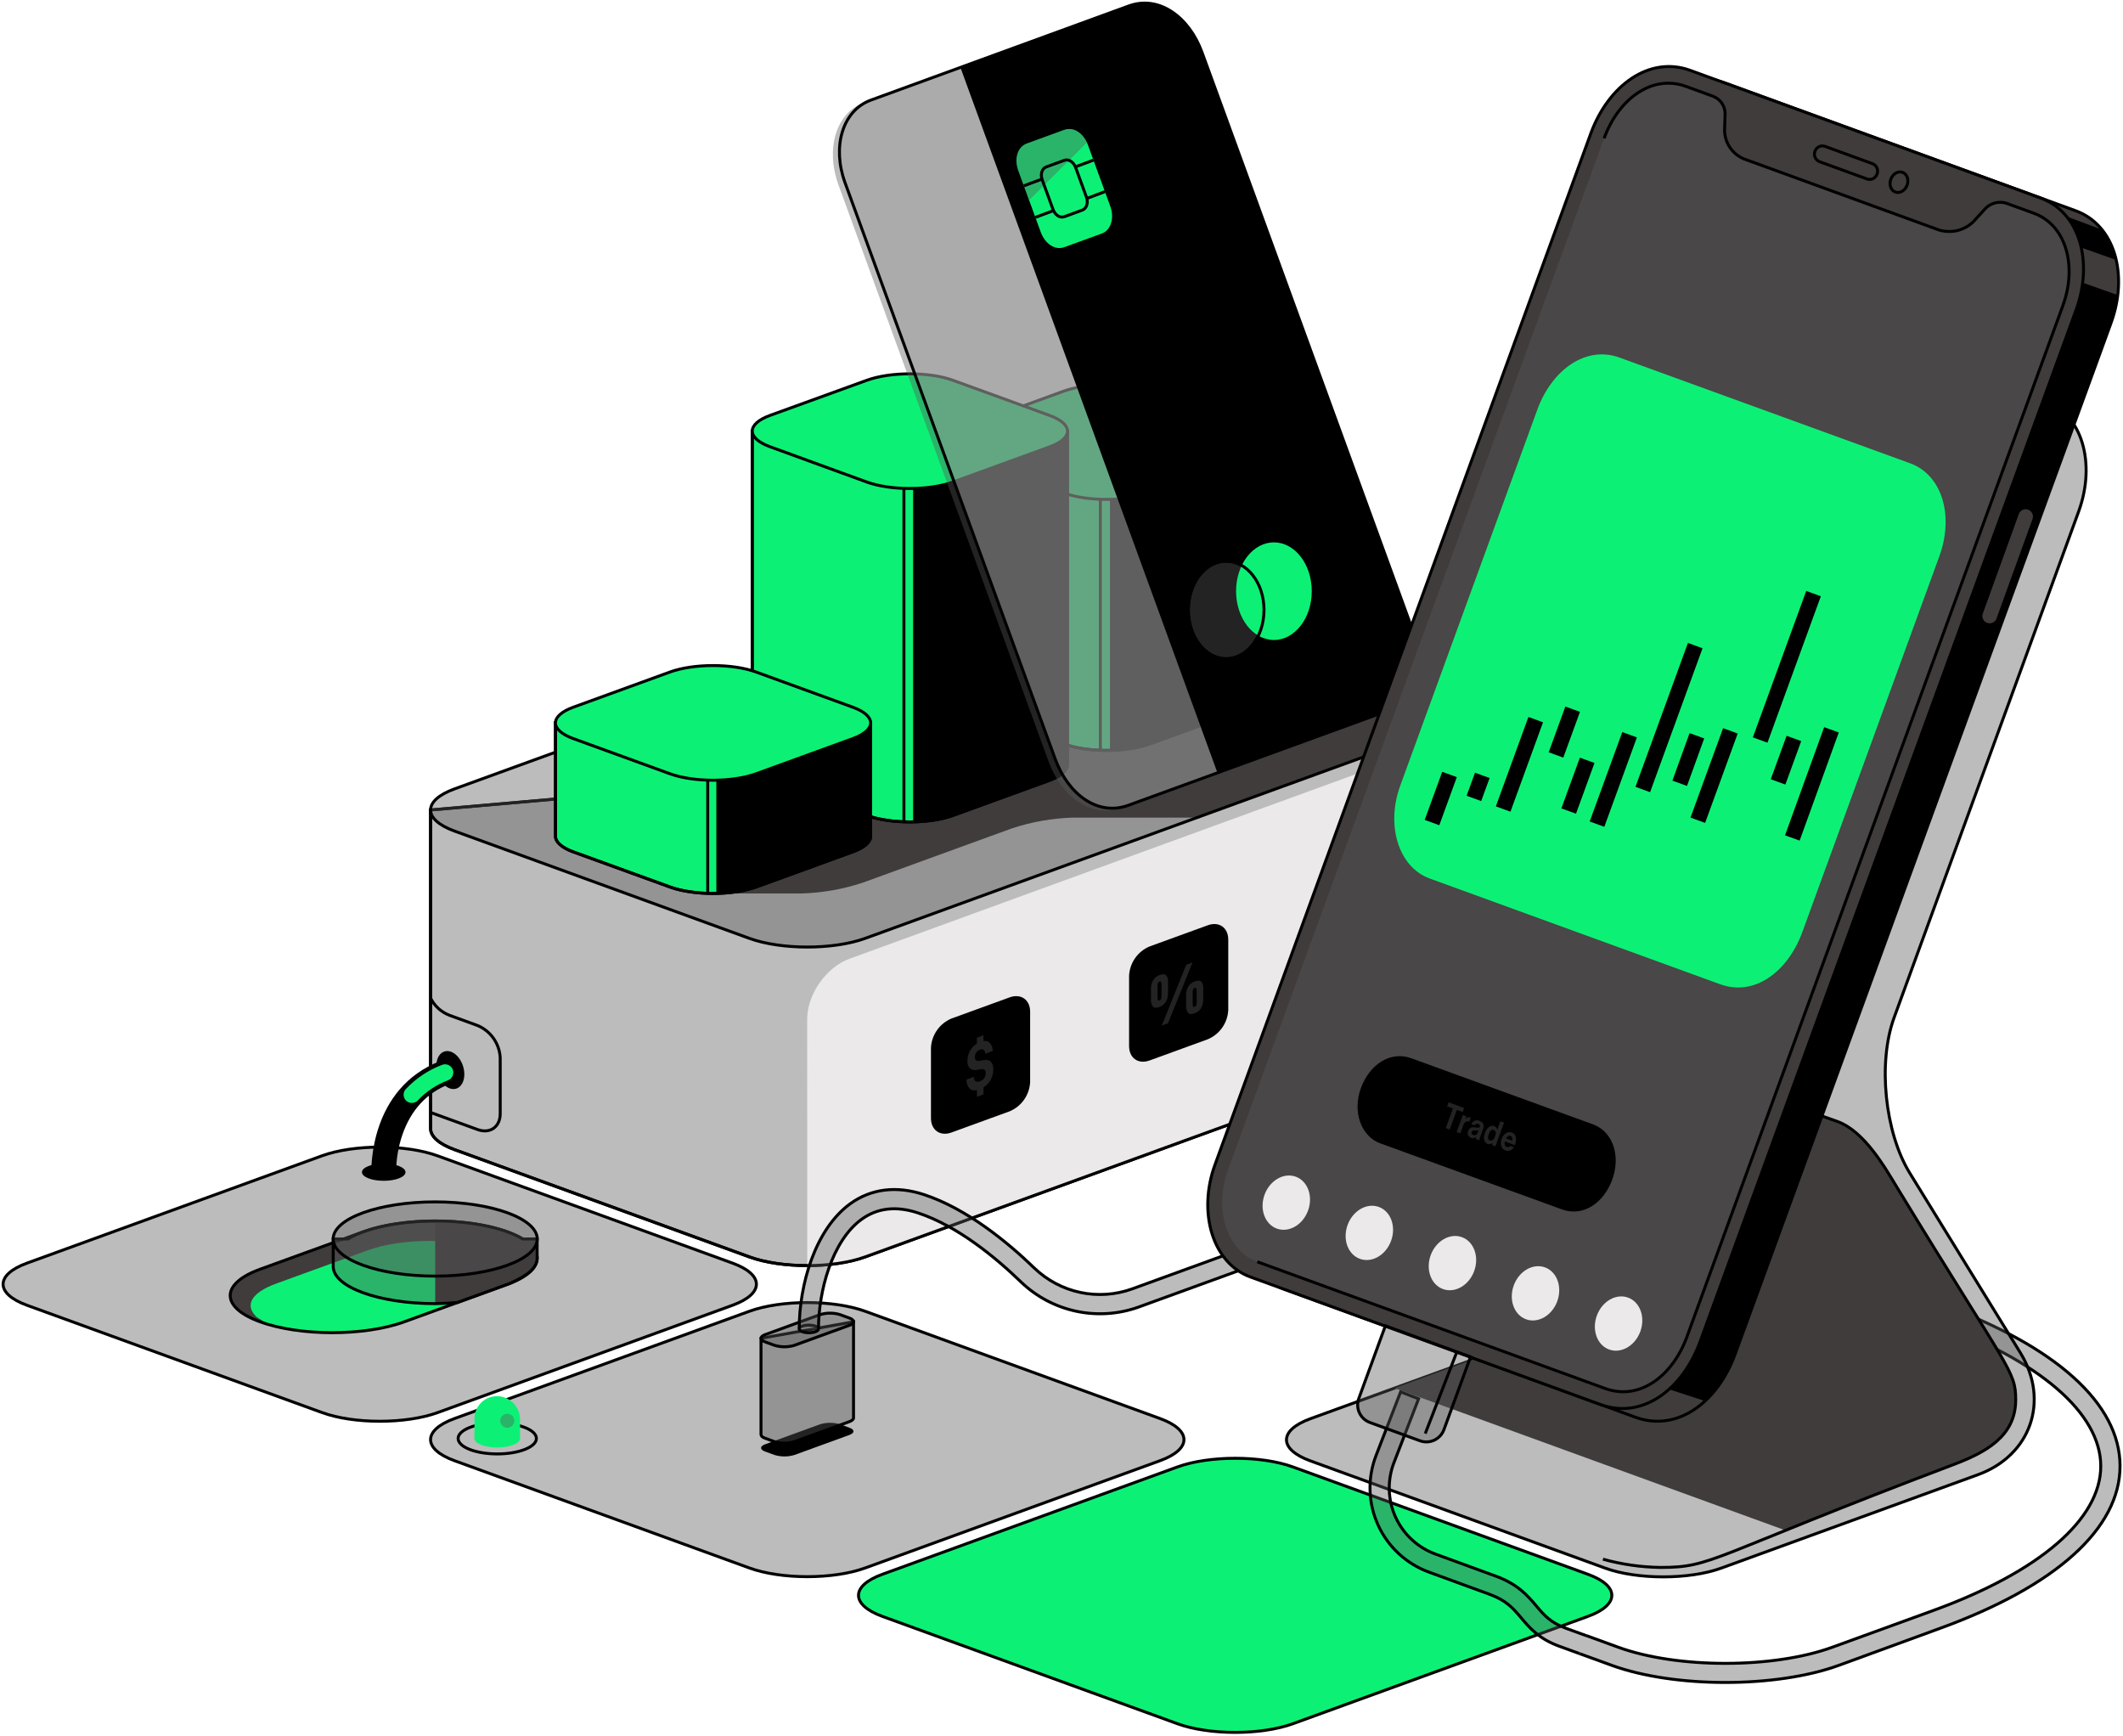 <svg width="686" height="561" viewBox="0 0 686 561" fill="none" xmlns="http://www.w3.org/2000/svg">
<path d="M8.711 421.708C-1.57 417.965 -1.57 411.84 8.711 408.097L104.031 373.425C114.313 369.682 131.141 369.682 141.387 373.425L236.698 408.097C246.989 411.84 246.989 417.965 236.698 421.708L141.423 456.379C131.141 460.122 114.313 460.122 104.067 456.379L8.711 421.708Z" fill="#585858" fill-opacity="0.4" stroke="black" stroke-width="0.953" stroke-miterlimit="10"/>
<path d="M146.839 471.919C136.557 468.176 136.557 462.06 146.839 458.317L242.15 423.646C252.432 419.912 269.26 419.912 279.551 423.646L374.862 458.317C385.143 462.06 385.143 468.176 374.862 471.919L279.551 506.591C269.26 510.333 252.432 510.333 242.15 506.591L146.839 471.919Z" fill="#585858" fill-opacity="0.4" stroke="black" stroke-width="0.953" stroke-miterlimit="10"/>
<path d="M285.12 522.228C274.838 518.486 274.838 512.36 285.12 508.627L380.439 473.955C390.721 470.212 407.549 470.212 417.795 473.955L513.106 508.627C523.397 512.36 523.397 518.486 513.106 522.228L417.795 556.9C407.514 560.643 390.686 560.643 380.439 556.9L285.12 522.228Z" fill="#0CF175" stroke="black" stroke-width="0.953" stroke-miterlimit="10"/>
<path d="M139.128 261.685V364.615C139.128 367.087 141.698 369.549 146.839 371.416L242.15 406.088C252.432 409.831 269.26 409.831 279.551 406.088L452.144 343.297C457.285 341.43 459.855 338.958 459.855 336.496V233.583L139.128 261.685Z" fill="#585858" fill-opacity="0.4" stroke="black" stroke-width="0.953" stroke-miterlimit="10"/>
<path d="M139.128 359.414L154.319 364.935C158.34 366.402 161.63 364.099 161.63 359.823V341.767C161.521 339.515 160.777 337.34 159.483 335.494C158.189 333.647 156.399 332.203 154.319 331.33L145.238 328.023C142.574 327.002 140.392 325.015 139.128 322.458" stroke="black" stroke-width="0.953" stroke-miterlimit="10"/>
<path d="M260.846 408.897C267.632 408.897 274.41 408.008 279.524 406.097L452.117 343.306C457.258 341.439 459.829 338.967 459.829 336.505V242.198L274.472 309.763C266.965 312.501 260.819 321.276 260.819 329.259L260.846 408.897Z" fill="#EBE9E9"/>
<path d="M139.128 261.685V364.615C139.128 367.087 141.698 369.549 146.839 371.416L242.15 406.088C252.432 409.831 269.26 409.831 279.551 406.088L452.144 343.297C457.285 341.43 459.855 338.958 459.855 336.496V233.583L139.128 261.685Z" stroke="black" stroke-width="0.953" stroke-miterlimit="10"/>
<path d="M146.839 268.495C136.557 264.752 136.557 258.636 146.839 254.893L319.433 192.102C329.714 188.359 346.542 188.359 356.788 192.102L452.108 226.774C462.39 230.507 462.39 236.633 452.108 240.375L279.551 303.175C269.26 306.909 252.432 306.909 242.15 303.175L146.839 268.495Z" fill="#585858" fill-opacity="0.4"/>
<path d="M452.144 240.348C462.425 236.606 462.425 230.48 452.144 226.747L389.973 204.121L257.297 247.638L231.503 288.666H258.978C265.699 288.47 272.356 287.299 278.741 285.19L326.957 267.641C333.341 265.53 339.998 264.356 346.72 264.156H386.824L452.144 240.348Z" fill="#403C3C"/>
<path d="M146.839 268.495C136.557 264.752 136.557 258.636 146.839 254.893L319.433 192.102C329.714 188.359 346.542 188.359 356.788 192.102L452.108 226.774C462.39 230.507 462.39 236.633 452.108 240.375L279.551 303.175C269.26 306.909 252.432 306.909 242.15 303.175L146.839 268.495Z" stroke="black" stroke-width="0.953" stroke-miterlimit="10"/>
<path d="M408.518 223.892V142.832H306.679V223.892C306.679 225.724 308.591 227.555 312.415 228.951L343.688 240.348C351.337 243.131 363.86 243.131 371.509 240.348L402.781 228.969C406.606 227.555 408.518 225.724 408.518 223.892Z" fill="#0CF175" stroke="black" stroke-width="0.953" stroke-miterlimit="10"/>
<path d="M358.656 242.393C363.021 242.391 367.358 241.701 371.508 240.348L402.78 228.969C406.605 227.573 408.517 225.742 408.517 223.91V142.832L358.656 161.315V242.393Z" fill="black"/>
<path d="M408.518 223.892V142.832H306.679V223.892C306.679 225.724 308.591 227.555 312.415 228.951L343.688 240.348C351.337 243.131 363.86 243.131 371.509 240.348L402.781 228.969C406.606 227.555 408.518 225.724 408.518 223.892Z" stroke="black" stroke-width="0.953" stroke-miterlimit="10"/>
<path d="M312.416 147.891C304.766 145.099 304.766 140.547 312.416 137.765L343.688 126.385C351.337 123.603 363.86 123.603 371.509 126.385L402.781 137.765C410.43 140.547 410.43 145.099 402.781 147.891L371.509 159.27C363.86 162.053 351.337 162.053 343.688 159.27L312.416 147.891Z" fill="#0CF175" stroke="black" stroke-width="0.953" stroke-miterlimit="10"/>
<path d="M355.553 161.324V242.375" stroke="black" stroke-width="0.953" stroke-miterlimit="10"/>
<path d="M344.923 247.025V139.303H243.083V247.025C243.083 248.865 244.996 250.697 248.82 252.092L280.093 263.463C287.742 266.246 300.265 266.246 307.914 263.463L339.186 252.092C343.011 250.697 344.923 248.865 344.923 247.025Z" fill="#0CF175" stroke="black" stroke-width="0.953" stroke-miterlimit="10"/>
<path d="M295.061 265.534C299.427 265.528 303.765 264.829 307.913 263.463L339.185 252.092C343.01 250.697 344.922 248.865 344.922 247.025V139.303L295.061 157.777V265.534Z" fill="black"/>
<path d="M344.923 247.025V139.303H243.083V247.025C243.083 248.865 244.996 250.697 248.82 252.092L280.093 263.463C287.742 266.246 300.265 266.246 307.914 263.463L339.186 252.092C343.011 250.697 344.923 248.865 344.923 247.025Z" stroke="black" stroke-width="0.953" stroke-miterlimit="10"/>
<path d="M248.82 144.335C241.171 141.552 241.171 137.001 248.82 134.209L280.093 122.865C287.742 120.083 300.265 120.083 307.914 122.865L339.186 134.236C346.835 137.027 346.835 141.579 339.186 144.362L307.914 155.741C300.265 158.524 287.742 158.524 280.093 155.741L248.82 144.335Z" fill="#0CF175" stroke="black" stroke-width="0.953" stroke-miterlimit="10"/>
<path d="M281.33 270.166V233.557H179.491V270.166C179.491 271.998 181.403 273.829 185.228 275.225L216.491 286.577C224.149 289.36 236.663 289.36 244.321 286.577L275.584 275.198C279.409 273.829 281.33 271.998 281.33 270.166Z" fill="#0CF175" stroke="black" stroke-width="0.953" stroke-miterlimit="10"/>
<path d="M231.468 288.667C235.835 288.649 240.172 287.944 244.32 286.577L275.583 275.198C279.408 273.802 281.329 271.971 281.329 270.14V233.557L231.468 252.039V288.667Z" fill="black"/>
<path d="M281.33 270.166V233.557H179.491V270.166C179.491 271.998 181.403 273.829 185.228 275.225L216.491 286.577C224.149 289.36 236.663 289.36 244.321 286.577L275.584 275.198C279.409 273.829 281.33 271.998 281.33 270.166Z" stroke="black" stroke-width="0.953" stroke-miterlimit="10"/>
<path d="M185.228 238.624C177.578 235.832 177.578 231.281 185.228 228.498L216.491 217.119C224.149 214.336 236.663 214.336 244.321 217.119L275.584 228.498C283.242 231.281 283.242 235.832 275.584 238.624L244.321 249.994C236.663 252.777 224.149 252.777 216.491 249.994L185.228 238.624Z" fill="#0CF175" stroke="black" stroke-width="0.953" stroke-miterlimit="10"/>
<path d="M292.083 157.795V265.517" stroke="black" stroke-width="0.953" stroke-miterlimit="10"/>
<path d="M228.685 252.057V288.685" stroke="black" stroke-width="0.953" stroke-miterlimit="10"/>
<path opacity="0.7" d="M340.948 245.176C345.128 256.644 354.707 263.783 364.562 260.191L447.892 229.841C456.787 226.605 460.487 214.621 456.306 203.17L388.407 16.93C384.227 5.462 374.488 -1.623 364.784 1.915L281.463 32.319C272.106 35.724 268.86 47.53 273.04 58.99L340.948 245.176Z" fill="#888888"/>
<path d="M279.346 33.03C269.989 36.435 266.742 48.25 270.923 59.7L338.795 245.94C342.975 257.408 352.554 264.538 362.409 260.947L364.508 260.191C354.662 263.747 345.092 256.635 340.912 245.176L273.04 58.989C268.859 47.521 272.106 35.715 281.462 32.319L279.346 33.03Z" fill="#585858" fill-opacity="0.4"/>
<path d="M393.397 249.692L447.892 229.84C456.786 226.604 460.486 214.621 456.306 203.17L388.407 16.93C384.227 5.462 374.487 -1.623 364.784 1.915L310.333 21.767L393.397 249.692Z" fill="black"/>
<path d="M396.207 212.834C402.961 212.834 408.437 205.773 408.437 197.063C408.437 188.352 402.961 181.292 396.207 181.292C389.453 181.292 383.978 188.352 383.978 197.063C383.978 205.773 389.453 212.834 396.207 212.834Z" fill="#585858" fill-opacity="0.4" stroke="black" stroke-width="0.953" stroke-miterlimit="10"/>
<path d="M411.639 206.771C418.393 206.771 423.868 199.71 423.868 191C423.868 182.289 418.393 175.229 411.639 175.229C404.885 175.229 399.409 182.289 399.409 191C399.409 199.71 404.885 206.771 411.639 206.771Z" fill="#0CF175"/>
<path d="M396.207 212.834C402.961 212.834 408.437 205.773 408.437 197.063C408.437 188.352 402.961 181.292 396.207 181.292C389.453 181.292 383.978 188.352 383.978 197.063C383.978 205.773 389.453 212.834 396.207 212.834Z" stroke="black" stroke-width="0.953" stroke-miterlimit="10"/>
<path d="M340.948 245.176C345.128 256.644 354.707 263.783 364.562 260.191L447.892 229.841C456.787 226.605 460.487 214.621 456.306 203.17L388.407 16.93C384.227 5.462 374.488 -1.623 364.784 1.915L281.463 32.319C272.106 35.724 268.86 47.53 273.04 58.99L340.948 245.176Z" stroke="black" stroke-width="0.953" stroke-miterlimit="10"/>
<path d="M336.268 74.921C337.638 78.672 340.777 81.011 343.997 79.828L356.04 75.445C358.948 74.388 360.158 70.467 358.788 66.715L351.566 46.899C350.196 43.148 347.012 40.827 343.837 41.983L331.803 46.375C328.734 47.486 327.676 51.353 329.046 55.105L336.268 74.921Z" fill="#0CF175"/>
<path d="M351.246 46.028C349.725 42.801 346.799 40.925 343.881 41.983L331.847 46.375C328.779 47.486 327.72 51.353 329.09 55.105L332.568 64.689L351.246 46.028Z" fill="#585858" fill-opacity="0.4"/>
<path d="M347.492 53.913L353.326 51.727" stroke="black" stroke-width="0.953" stroke-miterlimit="10"/>
<path d="M351.209 64.11L357.044 61.915" stroke="black" stroke-width="0.953" stroke-miterlimit="10"/>
<path d="M330.841 60.039L337.067 57.709" stroke="black" stroke-width="0.953" stroke-miterlimit="10"/>
<path d="M334.559 70.227L340.785 67.907" stroke="black" stroke-width="0.953" stroke-miterlimit="10"/>
<path d="M340.244 67.631C340.902 69.409 342.405 70.555 343.962 69.995L349.734 67.88C351.13 67.373 351.717 65.488 351.059 63.683L347.59 54.171C346.932 52.393 345.402 51.255 343.882 51.815L338.1 53.922C336.633 54.456 336.117 56.313 336.775 58.109L340.244 67.631Z" stroke="black" stroke-width="0.953" stroke-miterlimit="10"/>
<path d="M247.246 468.976C245.467 468.327 245.467 467.27 247.246 466.621L264.972 460.166C267.085 459.517 269.343 459.517 271.456 460.166L274.453 461.26C276.232 461.909 276.232 462.967 274.453 463.616L256.727 470.07C254.614 470.719 252.356 470.719 250.243 470.07L247.246 468.976Z" fill="black"/>
<path d="M245.904 432.376V463.491C245.904 463.918 246.349 464.38 247.247 464.673L250.245 465.767C252.357 466.416 254.616 466.416 256.729 465.767L274.455 459.313C275.344 458.984 275.798 458.557 275.798 458.13V427.042L245.904 432.376Z" fill="#585858" fill-opacity="0.4" stroke="black" stroke-width="0.953" stroke-miterlimit="10"/>
<path d="M247.248 433.549C245.469 432.9 245.469 431.842 247.248 431.193L264.974 424.739C267.087 424.09 269.345 424.09 271.458 424.739L274.455 425.833C276.234 426.482 276.234 427.539 274.455 428.188L256.729 434.643C254.616 435.292 252.358 435.292 250.245 434.643L247.248 433.549Z" fill="#585858" fill-opacity="0.4" stroke="black" stroke-width="0.953" stroke-miterlimit="10"/>
<path d="M261.363 430.58C263.082 430.58 264.476 430.031 264.476 429.353C264.476 428.676 263.082 428.126 261.363 428.126C259.644 428.126 258.25 428.676 258.25 429.353C258.25 430.031 259.644 430.58 261.363 430.58Z" stroke="black" stroke-width="0.953" stroke-miterlimit="10"/>
<path d="M557.487 543.574C544.208 543.574 530.928 541.733 520.825 538.053L510.454 534.283L512.58 528.434L522.95 532.212C541.993 539.137 572.981 539.137 592.023 532.212L624.665 520.335C659.077 507.808 678.813 490.81 678.813 473.697C678.813 456.583 659.077 439.577 624.665 427.041L489.739 377.968L367.95 422.276C361.482 424.602 354.493 425.076 347.771 423.646C341.048 422.215 334.859 418.935 329.9 414.177C321.771 406.31 309.39 396.05 296.547 391.845C289.583 389.561 283.481 390.263 278.411 393.935C268.841 400.869 264.474 417.156 264.474 429.353H258.248C258.248 415.129 263.353 397.153 274.756 388.894C281.444 384.058 289.645 383.035 298.495 385.933C312.45 390.512 325.631 401.385 334.232 409.706C338.348 413.655 343.485 416.376 349.066 417.564C354.646 418.751 360.447 418.357 365.815 416.427L489.739 371.345L626.8 421.21C664.36 434.874 685.039 453.507 685.039 473.661C685.039 493.815 664.36 512.476 626.8 526.113L594.149 538.053C584.045 541.724 570.766 543.574 557.487 543.574Z" fill="#585858" fill-opacity="0.4"/>
<path d="M258.248 429.353C258.248 415.129 263.353 397.153 274.756 388.894C281.444 384.058 289.645 383.035 298.495 385.933C312.45 390.512 325.631 401.385 334.232 409.706C338.348 413.655 343.485 416.376 349.066 417.564C354.646 418.751 360.447 418.357 365.815 416.427L489.739 371.345L626.8 421.21C664.36 434.874 685.039 453.507 685.039 473.661C685.039 493.815 664.36 512.476 626.8 526.113L594.149 538.053C584.045 541.733 570.766 543.574 557.487 543.574C544.208 543.574 530.911 541.724 520.825 538.053L510.454 534.283" stroke="black" stroke-width="0.953" stroke-miterlimit="10"/>
<path d="M512.58 528.434L522.951 532.212C541.994 539.138 572.981 539.138 592.024 532.212L624.666 520.335C659.078 507.809 678.814 490.811 678.814 473.697C678.814 456.584 659.078 439.577 624.666 427.042L489.74 377.968L367.951 422.277C361.483 424.603 354.494 425.077 347.771 423.646C341.049 422.215 334.859 418.936 329.901 414.178C321.771 406.31 309.391 396.051 296.547 391.846C289.583 389.561 283.482 390.263 278.412 393.935C268.842 400.869 264.475 417.156 264.475 429.353" stroke="black" stroke-width="0.953" stroke-miterlimit="10"/>
<path d="M671.646 165.316C677.33 149.731 672.918 133.676 660.208 129.044L571.034 96.55C557.853 91.75 544.618 101.369 538.935 116.953L469.72 306.785L537.414 416.898L423.407 458.37C413.125 462.113 413.125 468.238 423.407 471.981L518.718 506.653C529 510.396 545.828 510.396 556.119 506.653L639.191 476.426C656.206 470.203 662.316 452.565 652.879 437.141L617.089 378.981C609.03 365.868 606.745 343.314 612.01 328.859L671.646 165.316Z" fill="#585858" fill-opacity="0.4" stroke="black" stroke-width="0.953" stroke-miterlimit="10"/>
<path d="M593.527 362.304L521.27 336.842L503.482 350.738L537.431 416.898L450.632 448.476L576.93 494.438C588.955 489.566 605.926 482.756 631.034 473.253C641.04 469.465 651.278 464.363 651.278 452.29C651.278 442.822 649.063 442.919 613.095 383.924C609.181 377.444 602.404 365.433 593.527 362.304Z" fill="#403C3C"/>
<path d="M517.954 503.746C524.038 505.441 530.316 506.337 536.632 506.413C553.584 506.413 552.161 503.106 631.089 473.235C641.095 469.448 651.332 464.345 651.332 452.272C651.332 442.804 649.117 442.902 613.149 383.907C609.209 377.426 602.476 365.415 593.582 362.286L521.325 336.825" stroke="black" stroke-width="0.953" stroke-miterlimit="10"/>
<path d="M560.671 437.479C554.996 453.063 541.993 462.762 528.571 457.926L415.285 416.631C401.544 411.626 398.164 395.944 403.847 380.359L525.334 47.273C531.017 31.688 544.252 22.06 557.442 26.825L670.693 68.084C683.403 72.716 687.814 88.772 682.131 104.356L560.671 437.479Z" fill="#403C3C" stroke="black" stroke-width="0.953" stroke-miterlimit="10"/>
<path d="M684.018 84.069C684.018 84.069 681.946 76.957 679.286 74.236L667.395 69.791L668.631 78.61L684.018 84.069Z" fill="black"/>
<path d="M682.114 104.392C683.185 101.465 683.916 98.426 684.293 95.333L671.37 90.763L538.187 448.485L550.933 452.654C555.35 448.441 558.703 443.24 560.716 437.479L682.114 104.392Z" fill="black"/>
<path d="M549.385 433.371C543.701 448.956 530.707 458.655 517.285 453.819L404.026 412.568C391.947 408.168 386.913 391.881 392.597 376.297L514.012 43.165C519.696 27.581 532.93 17.953 546.112 22.718L659.362 63.977C672.081 68.609 676.484 84.664 670.801 100.249L549.385 433.371Z" fill="#403C3C" stroke="black" stroke-width="0.953" stroke-miterlimit="10"/>
<path d="M657.209 167.838C657.74 166.37 656.981 164.75 655.512 164.22C654.044 163.689 652.423 164.448 651.892 165.916L640.255 198.072C639.724 199.54 640.484 201.16 641.952 201.691C643.421 202.222 645.042 201.463 645.573 199.995L657.209 167.838Z" fill="#403C3C" stroke="black" stroke-width="0.952" stroke-miterlimit="10"/>
<path d="M657.21 68.884L648.316 65.648C647.167 65.298 645.945 65.263 644.778 65.546C643.611 65.829 642.541 66.42 641.681 67.257L637.643 71.631C636.201 73.032 634.409 74.018 632.454 74.488C630.499 74.957 628.454 74.891 626.534 74.299L563.465 51.344C561.642 50.585 560.081 49.309 558.975 47.674C557.869 46.039 557.265 44.116 557.239 42.143L557.408 36.684C557.393 35.505 557.034 34.357 556.373 33.38C555.712 32.404 554.779 31.642 553.69 31.19L544.733 27.919C533.873 23.971 522.987 31.892 518.308 44.721L396.857 377.808C392.179 390.636 396.323 404.034 406.267 407.661L518.709 448.609C529.729 452.627 540.446 444.644 545.125 431.816L666.576 98.729C671.254 85.9 667.625 72.689 657.21 68.884Z" fill="#585858" fill-opacity="0.4"/>
<path d="M406.268 407.661L518.709 448.609C529.729 452.627 540.446 444.644 545.125 431.815L552.418 411.821L666.576 98.728C671.255 85.9 667.626 72.689 657.166 68.884L648.272 65.648C647.123 65.298 645.901 65.262 644.734 65.546C643.567 65.829 642.497 66.42 641.637 67.257L637.643 71.631C636.201 73.031 634.409 74.018 632.454 74.487C630.5 74.957 628.455 74.891 626.534 74.298L569.077 53.371L563.483 51.326C561.66 50.567 560.099 49.291 558.993 47.656C557.887 46.021 557.283 44.098 557.257 42.125L557.426 36.666C557.411 35.487 557.052 34.339 556.391 33.362C555.73 32.386 554.797 31.624 553.708 31.172L544.751 27.901C533.891 23.953 523.005 31.874 518.326 44.703" stroke="black" stroke-width="0.953" stroke-miterlimit="10"/>
<path d="M582.401 301.095C577.687 314.003 566.898 322.04 555.798 317.986L461.954 283.821C451.939 280.176 447.724 266.681 452.482 253.764L496.722 132.422C501.427 119.514 512.394 111.539 523.325 115.531L617.186 149.669C627.717 153.51 631.372 166.809 626.658 179.718L582.401 301.095Z" fill="#0CF175"/>
<path d="M606.512 56.269C606.399 56.597 606.219 56.899 605.983 57.155C605.748 57.41 605.462 57.615 605.144 57.755C604.826 57.895 604.482 57.968 604.134 57.969C603.787 57.971 603.443 57.9 603.123 57.763L588.057 52.277C587.401 52.053 586.862 51.578 586.556 50.956C586.251 50.334 586.205 49.617 586.429 48.961L586.473 48.837C586.588 48.509 586.769 48.209 587.004 47.954C587.24 47.699 587.526 47.495 587.843 47.355C588.161 47.215 588.504 47.142 588.852 47.14C589.199 47.138 589.543 47.207 589.862 47.343L604.92 52.837C605.249 52.943 605.553 53.113 605.815 53.338C606.077 53.563 606.29 53.839 606.443 54.148C606.596 54.458 606.684 54.795 606.704 55.139C606.723 55.484 606.673 55.829 606.557 56.154L606.512 56.269Z" stroke="black" stroke-width="0.953" stroke-miterlimit="10" stroke-linecap="round"/>
<path d="M616.227 59.84C616.879 58.086 616.232 56.228 614.782 55.689C613.332 55.15 611.627 56.134 610.975 57.887C610.322 59.641 610.969 61.499 612.419 62.038C613.87 62.577 615.574 61.593 616.227 59.84Z" stroke="black" stroke-width="0.953" stroke-miterlimit="10"/>
<path d="M520.966 381.097C518.209 388.654 511.618 393.25 504.681 390.725L445.979 369.389C439.753 367.104 436.96 359.094 439.753 351.538C442.51 343.981 449.207 339.42 456.038 341.909L514.696 363.246C521.286 365.637 523.723 373.532 520.966 381.088V381.097Z" fill="black"/>
<path d="M468.081 356.143L473.106 357.983L472.626 359.281L470.749 358.596L468.437 364.926L467.165 364.464L469.478 358.134L467.601 357.449L468.081 356.143Z" fill="#585858" fill-opacity="0.4"/>
<path d="M473.506 361.566C474.004 361.05 474.395 360.837 474.956 361.032C475.054 361.06 475.145 361.109 475.223 361.174L474.751 362.446C474.013 362.063 473.266 362.366 472.848 363.512L471.869 366.18L470.687 365.744L472.688 360.268L473.826 360.685L473.506 361.566Z" fill="#585858" fill-opacity="0.4"/>
<path d="M476.967 367.353C476.762 367.556 476.498 367.691 476.213 367.737C475.927 367.783 475.634 367.739 475.375 367.611C475.153 367.542 474.949 367.425 474.777 367.269C474.605 367.112 474.469 366.921 474.378 366.707C474.287 366.493 474.245 366.261 474.252 366.029C474.26 365.797 474.319 365.569 474.424 365.362C474.868 364.161 475.811 364.064 476.869 364.259C477.661 364.401 478.026 364.455 478.177 364.037C478.328 363.619 478.177 363.29 477.67 363.148C477.567 363.089 477.452 363.055 477.334 363.046C477.216 363.038 477.098 363.056 476.988 363.1C476.878 363.143 476.779 363.211 476.698 363.298C476.618 363.385 476.558 363.488 476.523 363.601L475.464 363.21C475.55 362.959 475.688 362.73 475.869 362.536C476.05 362.342 476.27 362.188 476.514 362.085C476.758 361.982 477.021 361.931 477.286 361.937C477.552 361.942 477.813 362.004 478.052 362.117C479.404 362.606 479.671 363.539 479.209 364.784L478.186 367.575C478.035 367.993 477.999 368.251 478.07 368.384V368.438L476.932 368.02C476.901 367.797 476.913 367.571 476.967 367.353ZM477.457 366.037L477.759 365.21C477.444 365.26 477.122 365.26 476.807 365.21C476.131 365.157 475.758 365.21 475.571 365.726C475.523 365.816 475.497 365.916 475.495 366.018C475.492 366.119 475.513 366.22 475.556 366.312C475.599 366.405 475.663 366.486 475.743 366.549C475.823 366.612 475.916 366.656 476.016 366.677C476.152 366.734 476.298 366.763 476.446 366.761C476.593 366.759 476.739 366.727 476.874 366.667C477.009 366.607 477.13 366.521 477.23 366.412C477.33 366.304 477.407 366.176 477.457 366.037Z" fill="#585858" fill-opacity="0.4"/>
<path d="M479.839 365.993C480.461 364.286 481.697 363.397 482.809 363.806C483.078 363.9 483.314 364.071 483.488 364.296C483.661 364.522 483.766 364.793 483.788 365.077L484.819 362.259L486.011 362.695L483.218 370.332L482.08 369.914L482.338 369.194C482.13 369.413 481.863 369.567 481.569 369.637C481.275 369.706 480.967 369.688 480.684 369.585C479.554 369.167 479.189 367.771 479.839 365.993ZM483.067 367.211C483.45 366.162 483.423 365.353 482.667 365.077C481.911 364.802 481.413 365.424 481.048 366.438C480.684 367.451 480.772 368.216 481.386 368.465C482 368.714 482.694 368.216 483.067 367.211Z" fill="#585858" fill-opacity="0.4"/>
<path d="M485.229 367.948C485.825 366.33 487.186 365.397 488.493 365.877C489.943 366.402 490.219 368.028 489.507 369.984L486.252 368.793C486.03 369.682 486.252 370.34 486.892 370.571C487.089 370.656 487.31 370.666 487.515 370.601C487.719 370.536 487.893 370.399 488.004 370.215L489.178 370.642C488.94 371.114 488.537 371.483 488.045 371.678C487.553 371.873 487.007 371.881 486.51 371.7C485.007 371.167 484.66 369.584 485.229 367.948ZM486.634 367.797L488.627 368.526C488.849 367.824 488.627 367.202 488.102 367.006C487.577 366.811 486.999 367.122 486.634 367.797Z" fill="#585858" fill-opacity="0.4"/>
<path d="M422.665 391.121C424.358 386.491 422.584 381.588 418.704 380.171C414.824 378.754 410.306 381.359 408.614 385.989C406.921 390.62 408.695 395.522 412.575 396.939C416.455 398.356 420.973 395.751 422.665 391.121Z" fill="#EBE9E9"/>
<path d="M449.499 400.892C451.192 396.262 449.418 391.359 445.538 389.942C441.658 388.525 437.14 391.13 435.448 395.76C433.755 400.391 435.529 405.293 439.409 406.71C443.289 408.127 447.807 405.522 449.499 400.892Z" fill="#EBE9E9"/>
<path d="M476.351 410.657C478.043 406.027 476.269 401.125 472.389 399.708C468.509 398.291 463.991 400.895 462.299 405.526C460.606 410.156 462.38 415.058 466.26 416.475C470.14 417.892 474.658 415.287 476.351 410.657Z" fill="#EBE9E9"/>
<path d="M503.194 420.419C504.886 415.789 503.113 410.886 499.232 409.469C495.352 408.052 490.835 410.657 489.142 415.287C487.45 419.917 489.223 424.82 493.103 426.237C496.984 427.654 501.501 425.049 503.194 420.419Z" fill="#EBE9E9"/>
<path d="M530.036 430.184C531.728 425.554 529.954 420.651 526.074 419.234C522.194 417.817 517.676 420.422 515.984 425.052C514.291 429.683 516.065 434.585 519.945 436.002C523.826 437.419 528.343 434.814 530.036 430.184Z" fill="#EBE9E9"/>
<path d="M470.741 251.078L466.02 249.359L460.356 264.895L465.078 266.615L470.741 251.078Z" fill="black"/>
<path d="M481.332 251.37L476.611 249.651L473.898 257.093L478.619 258.813L481.332 251.37Z" fill="black"/>
<path d="M498.599 233.362L493.877 231.642L483.348 260.527L488.069 262.246L498.599 233.362Z" fill="black"/>
<path d="M510.533 229.994L505.811 228.274L500.425 243.05L505.146 244.77L510.533 229.994Z" fill="black"/>
<path d="M515.223 246.505L510.501 244.786L504.527 261.174L509.249 262.894L515.223 246.505Z" fill="black"/>
<path d="M528.928 238.244L524.207 236.524L513.677 265.409L518.399 267.128L528.928 238.244Z" fill="black"/>
<path d="M550.137 209.444L545.415 207.725L528.467 254.217L533.188 255.937L550.137 209.444Z" fill="black"/>
<path d="M550.674 238.571L545.951 236.863L540.396 252.214L545.119 253.922L550.674 238.571Z" fill="black"/>
<path d="M561.498 236.984L556.776 235.264L546.247 264.149L550.969 265.868L561.498 236.984Z" fill="black"/>
<path d="M588.364 192.641L583.642 190.922L566.396 238.233L571.117 239.953L588.364 192.641Z" fill="black"/>
<path d="M582.023 239.437L577.302 237.717L572.183 251.759L576.905 253.478L582.023 239.437Z" fill="black"/>
<path d="M594.157 236.648L589.434 234.94L576.79 269.88L581.514 271.588L594.157 236.648Z" fill="black"/>
<path d="M510.454 534.284L503.89 531.892C497.237 529.474 494.24 525.918 491.589 522.771C488.939 519.624 486.795 517.081 481.201 515.045L461.758 507.933C458.136 506.615 454.814 504.589 451.985 501.972C449.156 499.355 446.878 496.2 445.284 492.693C443.69 489.186 442.811 485.395 442.7 481.545C442.589 477.694 443.247 473.859 444.636 470.266L452.579 449.685L458.387 451.925L450.444 472.506C449.347 475.331 448.826 478.347 448.911 481.376C448.997 484.405 449.687 487.387 450.941 490.146C452.196 492.905 453.989 495.385 456.216 497.441C458.444 499.497 461.059 501.088 463.91 502.119L483.353 509.231C490.468 511.836 493.635 515.534 496.383 518.797C498.838 521.713 500.955 524.229 506.042 526.087L512.606 528.47L510.454 534.284Z" fill="#585858" fill-opacity="0.4"/>
<path d="M510.454 534.284L503.89 531.892C497.237 529.474 494.24 525.918 491.589 522.771C488.939 519.624 486.795 517.081 481.201 515.045L461.758 507.933C458.136 506.615 454.814 504.589 451.985 501.972C449.156 499.355 446.878 496.2 445.284 492.693C443.69 489.186 442.811 485.395 442.7 481.545C442.589 477.694 443.247 473.859 444.636 470.266L452.579 449.685L458.387 451.925L450.444 472.506C449.347 475.331 448.826 478.347 448.911 481.376C448.997 484.405 449.687 487.387 450.941 490.146C452.196 492.905 453.989 495.385 456.216 497.441C458.444 499.497 461.059 501.088 463.91 502.119L483.353 509.231C490.468 511.836 493.635 515.534 496.383 518.797C498.838 521.713 500.955 524.229 506.042 526.087L512.606 528.47" stroke="black" stroke-width="0.953" stroke-miterlimit="10"/>
<path d="M447.649 428.346L475.168 438.395L466.582 461.884C466.031 463.39 464.905 464.616 463.45 465.292C461.995 465.968 460.332 466.038 458.825 465.488L442.668 459.588C441.162 459.038 439.935 457.912 439.259 456.458C438.583 455.004 438.513 453.341 439.063 451.835L447.649 428.346Z" fill="#585858" fill-opacity="0.4" stroke="black" stroke-width="0.953" stroke-miterlimit="10"/>
<path d="M470.75 436.776L460.54 463.162" stroke="black" stroke-width="0.953" stroke-miterlimit="10"/>
<path d="M119.997 378.857C119.997 377.754 119.276 351.662 142.375 342.754L145.256 350.222C137.91 353.058 132.804 358.578 130.02 366.633C128.706 370.48 128.024 374.515 128.001 378.581L119.997 378.857Z" fill="black"/>
<path d="M147.431 351.715C149.691 350.994 150.666 347.725 149.608 344.413C148.55 341.102 145.86 339.002 143.6 339.724C141.34 340.445 140.365 343.714 141.423 347.026C142.481 350.337 145.171 352.437 147.431 351.715Z" fill="black"/>
<path d="M133.044 356.347C132.532 356.339 132.033 356.185 131.607 355.902C131.181 355.618 130.845 355.219 130.64 354.75C130.435 354.282 130.369 353.764 130.449 353.259C130.53 352.754 130.755 352.283 131.096 351.902C134.362 348.416 138.385 345.725 142.854 344.034C143.181 343.908 143.53 343.848 143.88 343.856C144.231 343.865 144.576 343.942 144.896 344.084C145.217 344.226 145.506 344.43 145.748 344.684C145.989 344.938 146.179 345.236 146.305 345.563C146.431 345.89 146.492 346.239 146.483 346.589C146.474 346.939 146.397 347.284 146.255 347.605C146.113 347.925 145.909 348.214 145.655 348.456C145.401 348.697 145.102 348.887 144.775 349.013C141.06 350.417 137.715 352.649 134.991 355.538C134.739 355.798 134.436 356.004 134.101 356.143C133.766 356.282 133.406 356.352 133.044 356.347Z" fill="#0CF175"/>
<path d="M123.989 381.497C127.875 381.497 131.025 380.252 131.025 378.715C131.025 377.178 127.875 375.932 123.989 375.932C120.104 375.932 116.954 377.178 116.954 378.715C116.954 380.252 120.104 381.497 123.989 381.497Z" fill="black"/>
<path d="M84.008 427.042C71.183 422.384 71.183 414.747 84.008 410.08L117.326 397.989C130.152 393.322 151.124 393.322 163.968 397.989C176.811 402.657 176.793 410.293 163.968 414.961L130.668 427.042C117.824 431.745 96.869 431.745 84.008 427.042Z" fill="#403C3C"/>
<path d="M159.058 403.928C148.011 399.909 129.947 399.909 118.901 403.928L89.265 414.703C81.029 417.699 78.939 421.815 82.986 425.549C84.044 426.109 85.654 427.46 87.006 427.913C98.168 431.469 118.918 431.416 130.81 427.087L161.7 415.849C163.434 415.244 165.096 414.448 166.654 413.476C168.682 410.151 166.147 406.497 159.058 403.928Z" fill="#0CF175"/>
<path d="M84.008 427.042C71.183 422.384 71.183 414.747 84.008 410.08L117.326 397.989C130.152 393.322 151.124 393.322 163.968 397.989C176.811 402.657 176.793 410.293 163.968 414.961L130.668 427.042C117.824 431.745 96.869 431.745 84.008 427.042Z" stroke="black" stroke-width="0.953" stroke-miterlimit="10"/>
<path d="M168.915 400.301C163.142 396.816 152.647 394.478 140.649 394.478C128.65 394.478 118.146 396.816 112.374 400.301H107.678V409.191C107.678 415.814 122.433 421.184 140.649 421.184C143.188 421.183 145.725 421.025 148.244 420.712C157.486 417.29 167.447 413.431 172.259 410.115C173.091 409.063 173.57 407.775 173.629 406.435V400.265L168.915 400.301Z" fill="#585858" fill-opacity="0.4"/>
<path d="M140.631 394.478V421.219C143.031 421.216 145.43 421.089 147.817 420.837L164.654 414.712C168.399 413.351 173.549 410.08 173.549 406.47V400.301H168.915C163.124 396.816 152.629 394.478 140.631 394.478Z" fill="#403C3C"/>
<path d="M168.915 400.301C163.142 396.816 152.647 394.478 140.649 394.478C128.65 394.478 118.146 396.816 112.374 400.301H107.678V409.191C107.678 415.814 122.433 421.184 140.649 421.184C141.769 421.184 145.621 421.023 147.835 420.801L164.672 414.676C170.703 412.009 173.566 409.582 173.566 406.435V400.265L168.915 400.301Z" stroke="black" stroke-width="0.953" stroke-miterlimit="10"/>
<path d="M140.63 412.293C158.84 412.293 173.601 406.924 173.601 400.3C173.601 393.677 158.84 388.308 140.63 388.308C122.421 388.308 107.659 393.677 107.659 400.3C107.659 406.924 122.421 412.293 140.63 412.293Z" fill="#585858" fill-opacity="0.4" stroke="black" stroke-width="0.953" stroke-miterlimit="10"/>
<path d="M160.679 469.741C167.664 469.741 173.327 467.504 173.327 464.745C173.327 461.985 167.664 459.749 160.679 459.749C153.694 459.749 148.032 461.985 148.032 464.745C148.032 467.504 153.694 469.741 160.679 469.741Z" stroke="black" stroke-width="0.953" stroke-miterlimit="10"/>
<path d="M168.026 464.745H153.306V458.335C153.31 456.412 154.077 454.57 155.437 453.211C156.797 451.851 158.64 451.085 160.563 451.081C162.547 451.088 164.448 451.879 165.851 453.281C167.254 454.683 168.045 456.583 168.052 458.566L168.026 464.745Z" fill="#0CF175"/>
<path d="M160.679 467.661C164.756 467.661 168.061 466.355 168.061 464.745C168.061 463.135 164.756 461.829 160.679 461.829C156.602 461.829 153.296 463.135 153.296 464.745C153.296 466.355 156.602 467.661 160.679 467.661Z" fill="#0CF175"/>
<path d="M163.917 461.295C165.175 461.295 166.194 460.276 166.194 459.02C166.194 457.763 165.175 456.744 163.917 456.744C162.66 456.744 161.64 457.763 161.64 459.02C161.64 460.276 162.66 461.295 163.917 461.295Z" fill="#585858" fill-opacity="0.4"/>
<path d="M307.435 329.072C305.552 329.865 303.931 331.173 302.76 332.847C301.589 334.521 300.916 336.491 300.817 338.531V361.255C300.817 365.131 303.797 367.22 307.435 365.895L326.237 359.05C328.122 358.261 329.745 356.955 330.917 355.282C332.09 353.61 332.765 351.64 332.863 349.6V326.867C332.863 322.991 329.884 320.911 326.237 322.236L307.435 329.072Z" fill="black"/>
<path d="M317.797 351.306V353.556L315.68 354.373V352.178C315.264 352.307 314.821 352.326 314.395 352.233C313.97 352.139 313.576 351.936 313.252 351.644C312.584 350.855 312.241 349.841 312.292 348.808L314.649 347.919C314.737 348.684 314.933 349.164 315.262 349.368C315.492 349.466 315.741 349.51 315.991 349.498C316.24 349.486 316.484 349.417 316.703 349.297C317.24 349.132 317.707 348.792 318.029 348.331C318.352 347.871 318.511 347.316 318.482 346.755C318.506 346.55 318.488 346.342 318.429 346.145C318.369 345.948 318.269 345.765 318.135 345.608C317.971 345.499 317.784 345.427 317.589 345.398C317.394 345.369 317.195 345.383 317.006 345.439L315.992 345.608C315.564 345.734 315.114 345.766 314.673 345.7C314.232 345.634 313.811 345.472 313.439 345.226C313.126 344.897 312.89 344.503 312.745 344.073C312.601 343.643 312.552 343.187 312.603 342.736C312.592 341.607 312.877 340.494 313.43 339.509C313.961 338.546 314.733 337.737 315.671 337.162V335.269L317.788 334.451V336.362C318.164 336.285 318.554 336.302 318.922 336.412C319.29 336.522 319.624 336.722 319.896 336.993C320.484 337.706 320.799 338.604 320.786 339.527L318.34 340.469C318.35 340.23 318.313 339.99 318.229 339.766C318.145 339.541 318.016 339.336 317.85 339.162C317.661 339.057 317.449 339.002 317.232 339.002C317.016 339.002 316.803 339.057 316.614 339.162C316.142 339.329 315.734 339.64 315.449 340.051C315.17 340.495 315.027 341.012 315.04 341.536C315.015 341.729 315.037 341.925 315.104 342.107C315.17 342.29 315.28 342.453 315.422 342.585C315.819 342.785 316.276 342.829 316.703 342.71L317.868 342.523C318.263 342.41 318.68 342.394 319.082 342.476C319.485 342.558 319.861 342.736 320.181 342.994C320.471 343.34 320.689 343.742 320.82 344.174C320.952 344.606 320.994 345.061 320.946 345.51C320.97 346.69 320.682 347.856 320.11 348.888C319.562 349.881 318.765 350.715 317.797 351.306Z" fill="#585858" fill-opacity="0.4"/>
<path d="M371.465 305.78C369.58 306.571 367.957 307.879 366.785 309.553C365.612 311.227 364.937 313.198 364.838 315.239V337.98C364.838 341.856 367.818 343.946 371.465 342.621L390.258 335.776C392.143 334.987 393.766 333.681 394.938 332.008C396.111 330.336 396.786 328.365 396.884 326.325V303.575C396.884 299.699 393.905 297.619 390.258 298.944L371.465 305.78Z" fill="black"/>
<path d="M371.91 322.849V319.471C371.874 318.493 372.118 317.524 372.613 316.68C373.103 315.922 373.828 315.344 374.676 315.035C375.628 314.67 376.322 314.679 376.766 315.035C377.027 315.349 377.221 315.712 377.335 316.104C377.45 316.495 377.484 316.906 377.433 317.311V320.698C377.472 321.715 377.242 322.723 376.766 323.623C376.29 324.416 375.55 325.017 374.676 325.321C373.724 325.694 373.022 325.667 372.577 325.241C372.054 324.56 371.815 323.703 371.91 322.849ZM375.317 321.418V318.458C375.341 318.054 375.302 317.649 375.201 317.257C375.13 317.062 374.952 317.017 374.676 317.124C374.553 317.169 374.441 317.242 374.348 317.335C374.256 317.429 374.186 317.542 374.142 317.666C374.047 318.089 374.008 318.523 374.027 318.955V321.916C374.006 322.31 374.042 322.705 374.134 323.089C374.214 323.285 374.392 323.32 374.676 323.214C374.8 323.178 374.914 323.112 375.007 323.022C375.1 322.933 375.17 322.821 375.21 322.698C375.299 322.278 375.335 321.848 375.317 321.418ZM385.34 310.937L377.416 330.584L375.397 331.366L383.304 311.719L385.34 310.937ZM383.268 324.903V321.516C383.23 320.537 383.474 319.569 383.971 318.724C384.459 317.965 385.184 317.387 386.034 317.08C386.986 316.715 387.68 316.724 388.124 317.08C388.386 317.393 388.58 317.757 388.695 318.148C388.81 318.54 388.843 318.951 388.791 319.355V322.743C388.83 323.759 388.6 324.768 388.124 325.667C387.648 326.461 386.908 327.062 386.034 327.366C385.082 327.73 384.38 327.703 383.935 327.286C383.414 326.607 383.175 325.753 383.268 324.903ZM386.674 323.472V320.511C386.699 320.108 386.66 319.703 386.559 319.311C386.488 319.115 386.31 319.071 386.034 319.178C385.911 319.223 385.799 319.295 385.706 319.389C385.614 319.483 385.544 319.596 385.5 319.72C385.404 320.143 385.365 320.576 385.385 321.009V323.969C385.364 324.364 385.4 324.759 385.492 325.143C385.572 325.339 385.749 325.374 386.034 325.267C386.158 325.232 386.272 325.166 386.365 325.076C386.458 324.986 386.528 324.875 386.568 324.752C386.662 324.332 386.704 323.902 386.692 323.472H386.674Z" fill="#585858" fill-opacity="0.4"/>
</svg>

